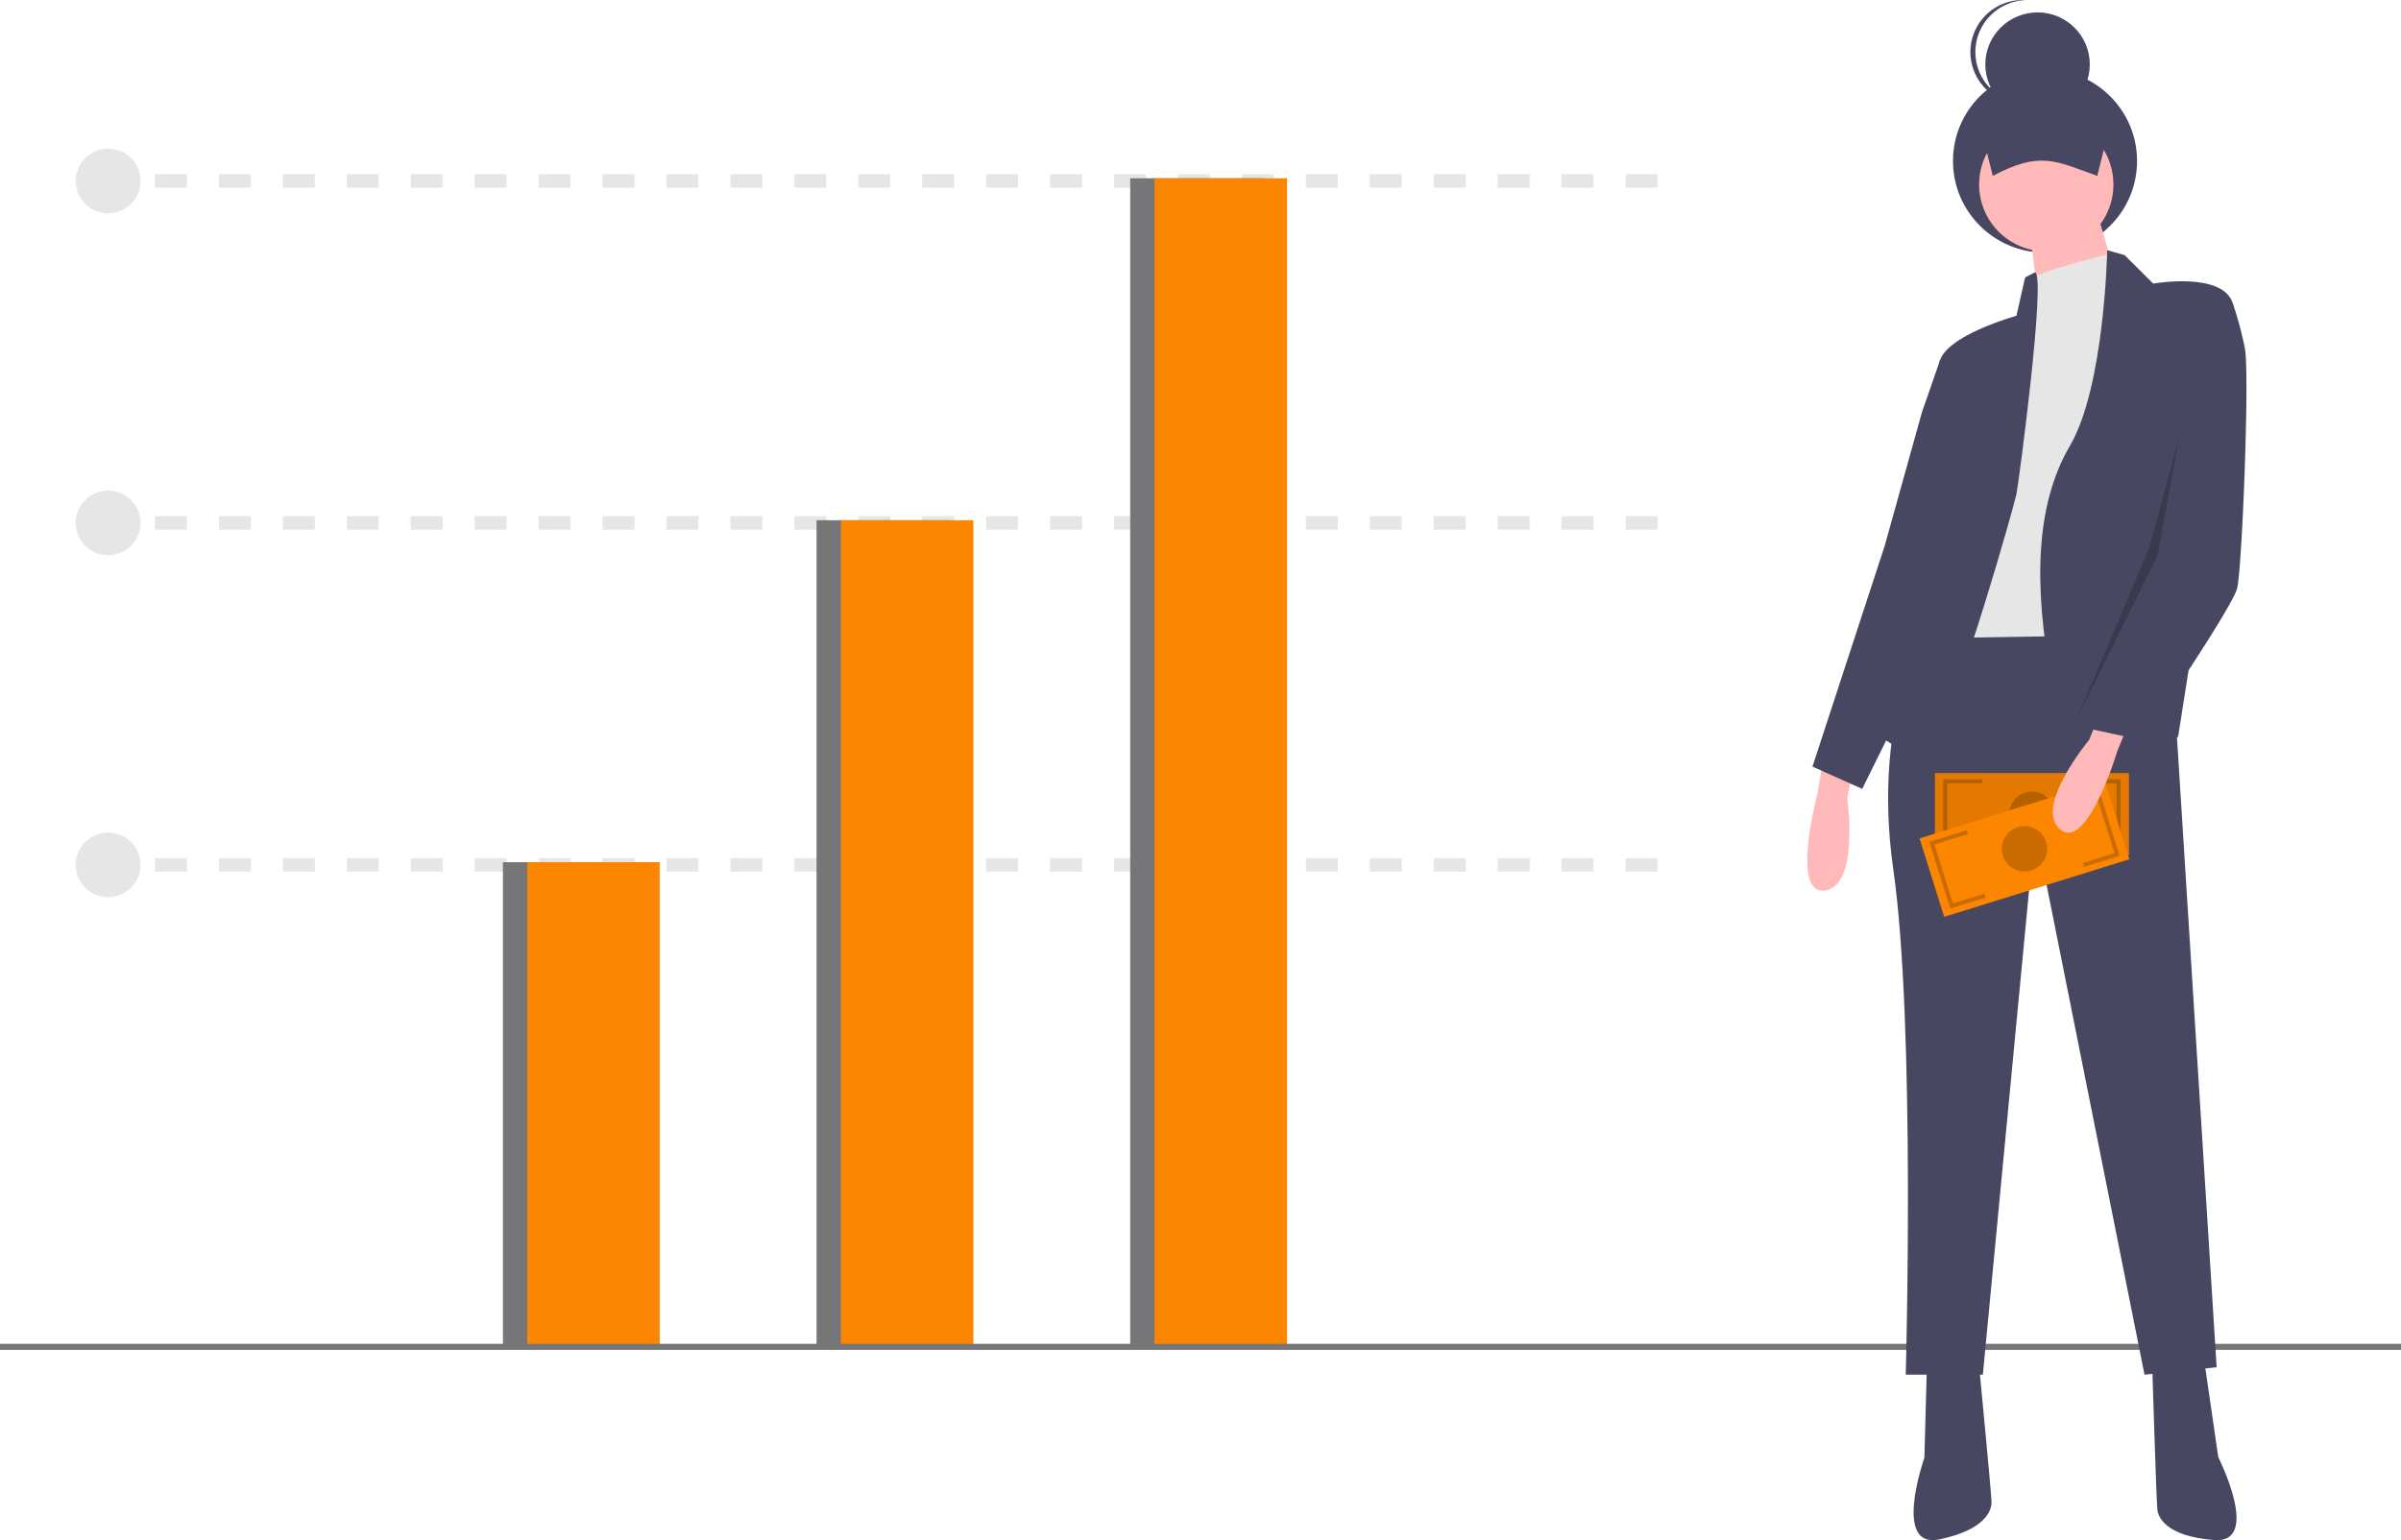 <svg width="360" height="231" fill="none" xmlns="http://www.w3.org/2000/svg"><g clip-path="url(#clip0)"><path d="M18.446 128.707h-2.433v2.019h2.433v-2.019zm230.08 2.019h-4.794v-2.019h4.794v2.019zm-9.587 0h-4.793v-2.019h4.793v2.019zm-9.587 0h-4.793v-2.019h4.793v2.019zm-9.586 0h-4.794v-2.019h4.794v2.019zm-9.587 0h-4.793v-2.019h4.793v2.019zm-9.587 0h-4.793v-2.019h4.793v2.019zm-9.586 0h-4.793v-2.019h4.793v2.019zm-9.587 0h-4.793v-2.019h4.793v2.019zm-9.587 0h-4.793v-2.019h4.793v2.019zm-9.586 0h-4.794v-2.019h4.794v2.019zm-9.587 0h-4.793v-2.019h4.793v2.019zm-9.586 0h-4.794v-2.019h4.794v2.019zm-9.587 0h-4.793v-2.019h4.793v2.019zm-9.587 0h-4.793v-2.019h4.793v2.019zm-9.586 0h-4.794v-2.019h4.794v2.019zm-9.587 0h-4.793v-2.019h4.793v2.019zm-9.587 0h-4.793v-2.019h4.793v2.019zm-9.586 0h-4.794v-2.019h4.794v2.019zm-9.587 0h-4.793v-2.019h4.793v2.019zm-9.587 0h-4.793v-2.019h4.793v2.019zm-9.586 0h-4.794v-2.019h4.794v2.019zm-9.587 0h-4.793v-2.019h4.793v2.019zm-9.587 0h-4.793v-2.019h4.794v2.019zm-9.586 0h-4.794v-2.019h4.794v2.019zM18.446 77.42h-2.433v2.019h2.433v-2.02zm230.08 2.019h-4.794v-2.02h4.794v2.02zm-9.587 0h-4.793v-2.02h4.793v2.02zm-9.587 0h-4.793v-2.02h4.793v2.02zm-9.586 0h-4.794v-2.02h4.794v2.02zm-9.587 0h-4.793v-2.02h4.793v2.02zm-9.587 0h-4.793v-2.02h4.793v2.02zm-9.586 0h-4.793v-2.02h4.793v2.02zm-9.587 0h-4.793v-2.02h4.793v2.02zm-9.587 0h-4.793v-2.02h4.793v2.02zm-9.586 0h-4.794v-2.02h4.794v2.02zm-9.587 0h-4.793v-2.02h4.793v2.02zm-9.586 0h-4.794v-2.02h4.794v2.02zm-9.587 0h-4.793v-2.02h4.793v2.02zm-9.587 0h-4.793v-2.02h4.793v2.02zm-9.586 0h-4.794v-2.02h4.794v2.02zm-9.587 0h-4.793v-2.02h4.793v2.02zm-9.587 0h-4.793v-2.02h4.793v2.02zm-9.586 0h-4.794v-2.02h4.794v2.02zm-9.587 0h-4.793v-2.02h4.793v2.02zm-9.587 0h-4.793v-2.02h4.793v2.02zm-9.586 0h-4.794v-2.02h4.794v2.02zm-9.587 0h-4.793v-2.02h4.793v2.02zm-9.587 0h-4.793v-2.02h4.794v2.02zm-9.586 0h-4.794v-2.02h4.794v2.02zm-9.587-53.307h-2.433v2.02h2.433v-2.02zm230.08 2.019h-4.794v-2.02h4.794v2.02zm-9.587 0h-4.793v-2.02h4.793v2.02zm-9.587 0h-4.793v-2.02h4.793v2.02zm-9.586 0h-4.794v-2.02h4.794v2.02zm-9.587 0h-4.793v-2.02h4.793v2.02zm-9.587 0h-4.793v-2.02h4.793v2.02zm-9.586 0h-4.793v-2.02h4.793v2.02zm-9.587 0h-4.793v-2.02h4.793v2.02zm-9.587 0h-4.793v-2.02h4.793v2.02zm-9.586 0h-4.794v-2.02h4.794v2.02zm-9.587 0h-4.793v-2.02h4.793v2.02zm-9.586 0h-4.794v-2.02h4.794v2.02zm-9.587 0h-4.793v-2.02h4.793v2.02zm-9.587 0h-4.793v-2.02h4.793v2.02zm-9.586 0h-4.794v-2.02h4.794v2.02zm-9.587 0h-4.793v-2.02h4.793v2.02zm-9.587 0h-4.793v-2.02h4.793v2.02zm-9.586 0h-4.794v-2.02h4.794v2.02zm-9.587 0h-4.793v-2.02h4.793v2.02zm-9.587 0h-4.793v-2.02h4.793v2.02zm-9.586 0h-4.794v-2.02h4.794v2.02zm-9.587 0h-4.793v-2.02h4.793v2.02zm-9.587 0h-4.793v-2.02h4.794v2.02zm-9.586 0h-4.794v-2.02h4.794v2.02z" fill="#E6E6E6"/><path d="M95.27 129.313H75.406v72.69H95.27v-72.69z" fill="#767679"/><path d="M98.919 129.313H79.054v72.69h19.865v-72.69z" fill="#FD8600"/><path d="M142.297 78.025h-19.865v123.978h19.865V78.025z" fill="#767679"/><path d="M145.946 78.025h-19.865v123.978h19.865V78.025z" fill="#FD8600"/><path d="M189.325 26.738H169.46v175.265h19.865V26.738z" fill="#767679"/><path d="M192.973 26.738h-19.865v175.265h19.865V26.738z" fill="#FD8600"/><path d="M16.216 31.987c2.687 0 4.865-2.17 4.865-4.846s-2.178-4.846-4.865-4.846c-2.687 0-4.865 2.17-4.865 4.846 0 2.677 2.178 4.846 4.865 4.846zm0 51.289c2.687 0 4.865-2.17 4.865-4.847 0-2.676-2.178-4.846-4.865-4.846-2.687 0-4.865 2.17-4.865 4.846 0 2.677 2.178 4.847 4.865 4.847zm0 51.286c2.687 0 4.865-2.169 4.865-4.846 0-2.676-2.178-4.846-4.865-4.846-2.687 0-4.865 2.17-4.865 4.846 0 2.677 2.178 4.846 4.865 4.846z" fill="#E6E6E6"/><path d="M360 201.551H0v.905h360v-.905z" fill="#767679"/><path d="M306.626 37.893c7.621 0 13.799-6.154 13.799-13.745 0-7.592-6.178-13.746-13.799-13.746-7.621 0-13.799 6.154-13.799 13.746 0 7.591 6.178 13.745 13.799 13.745z" fill="#484761"/><path d="M273.248 114.608l-.746 4.458s-4.102 15.231 1.119 14.488c5.221-.743 3.356-13.745 3.356-13.745l.746-4.087-4.475-1.114z" fill="#FFB9B9"/><path d="M319.306 93.618h-30.208s-8.578 13.374-5.221 36.779c3.356 23.404 1.864 75.786 1.864 75.786h11.562l7.831-82.102 16.41 82.102 10.815-1.115-5.967-94.732-7.086-16.718z" fill="#484761"/><path d="M288.911 204.882l-.373 13.746s-4.848 13.746 2.238 12.26c7.086-1.486 7.832-4.458 7.832-5.573 0-1.114-1.865-20.433-1.865-20.433h-7.832zm41.553-1.044l2.135 14.7s6.573 13.015-.645 12.444c-7.219-.571-8.34-3.424-8.483-4.529-.143-1.105-.775-21.617-.775-21.617l7.768-.998z" fill="#484761"/><path d="M306.813 37.707c5.561 0 10.069-4.49 10.069-10.03 0-5.54-4.508-10.03-10.069-10.03-5.561 0-10.07 4.49-10.07 10.03 0 5.54 4.509 10.03 10.07 10.03z" fill="#FFB9B9"/><path d="M314.458 31.95l4.102 14.116-8.205 8.173-4.475-7.801-1.491-11.146 10.069-3.343z" fill="#FFB9B9"/><path d="M318.001 41.422s-.549-3.747-1.766-3.36c-1.217.388-12.033 2.989-12.033 4.103v4.83l-8.95 34.55-2.238 14.116 23.495-.371 3.73-49.038-2.238-4.83z" fill="#E6E6E6"/><path d="M315.949 37.522l2.611.742 4.289 4.273s10.442-1.858 11.934 2.972c1.492 4.83-8.205 65.012-8.205 65.012s-16.409 5.573-19.02-8.544c-2.611-14.117-2.424-26.19 2.797-35.107 5.221-8.916 5.594-29.349 5.594-29.349zm-10.819 3.315l-1.488.77-1.305 5.76s-10.815 2.971-11.561 7.058c-.746 4.086.373 26.376.373 26.376s-10.443 21.176-8.578 30.092c0 0 4.475 3.715 7.832-1.115 3.356-4.829 11.561-33.806 11.934-35.664.373-1.857 4.468-32.749 2.793-33.277z" fill="#484761"/><path d="M294.879 52.939l-3.994 1.078-2.72 7.838-5.594 20.06-10.815 33.065 7.459 3.343 11.934-24.148 3.73-41.236zm19.579-26.563c-6.412-2.303-8.582-3.719-15.664 0l-2.61-10.402h20.884l-2.61 10.402z" fill="#484761"/><path d="M305.507 17.46c4.325 0 7.832-3.492 7.832-7.8 0-4.31-3.507-7.802-7.832-7.802-4.325 0-7.832 3.492-7.832 7.801s3.507 7.802 7.832 7.802z" fill="#484761"/><path d="M296.183 7.801a7.78 7.78 0 012.166-5.378 7.835 7.835 0 015.293-2.404c-.124-.006-.247-.019-.373-.019a7.848 7.848 0 00-5.538 2.285 7.789 7.789 0 00-2.293 5.516c0 2.07.825 4.054 2.293 5.517a7.848 7.848 0 005.538 2.285c.126 0 .249-.013.373-.019a7.836 7.836 0 01-5.293-2.404 7.78 7.78 0 01-2.166-5.378z" fill="#484761"/><path d="M319.208 115.945h-29.09v12.33h29.09v-12.33z" fill="#FD8600"/><path opacity=".1" d="M319.208 115.945h-29.09v12.33h29.09v-12.33z" fill="#000"/><path opacity=".2" d="M304.663 125.501a3.397 3.397 0 003.404-3.391 3.397 3.397 0 00-3.404-3.391 3.397 3.397 0 00-3.404 3.391 3.397 3.397 0 003.404 3.391zm-7.737 1.85h-5.57v-10.482h5.88v.617h-5.261v9.248h4.951v.617zm21.044 0h-5.57v-.617h4.951v-9.248h-5.261v-.617h5.88v10.482z" fill="#000"/><path d="M315.583 117.107l-27.767 8.638 3.69 11.77 27.767-8.637-3.69-11.771z" fill="#FD8600"/><path opacity=".2" d="M303.544 130.703a3.398 3.398 0 003.404-3.392 3.397 3.397 0 00-3.404-3.391 3.397 3.397 0 00-3.404 3.391 3.398 3.398 0 003.404 3.392zm-5.817 3.908l-5.317 1.653-3.136-10.004 5.613-1.746.184.589-5.022 1.562 2.768 8.827 4.726-1.47.184.589zm20.087-6.249l-5.317 1.654-.184-.588 4.726-1.47-2.767-8.828-5.022 1.562-.184-.589 5.612-1.745 3.136 10.004z" fill="#000"/><path d="M319.174 108.46l-1.707 4.187s-4.509 15.117-8.567 11.761c-4.058-3.355 4.363-13.462 4.363-13.462l1.512-3.871 4.399 1.385z" fill="#FFB9B9"/><path d="M329.562 46.623l5.221-1.114a54.246 54.246 0 011.8 6.687c.746 3.715-.405 33.063-1.151 36.035-.746 2.972-14.27 22.775-14.27 22.775l-12.171-2.631 17.588-26.46 2.983-35.292z" fill="#484761"/><path opacity=".2" d="M326.756 65.506l-3.243 17.769-12.162 24.634 10.946-25.846 4.459-16.557z" fill="#000"/></g><defs><clipPath id="clip0"><path fill="#fff" d="M0 0h360v231H0z"/></clipPath></defs></svg>